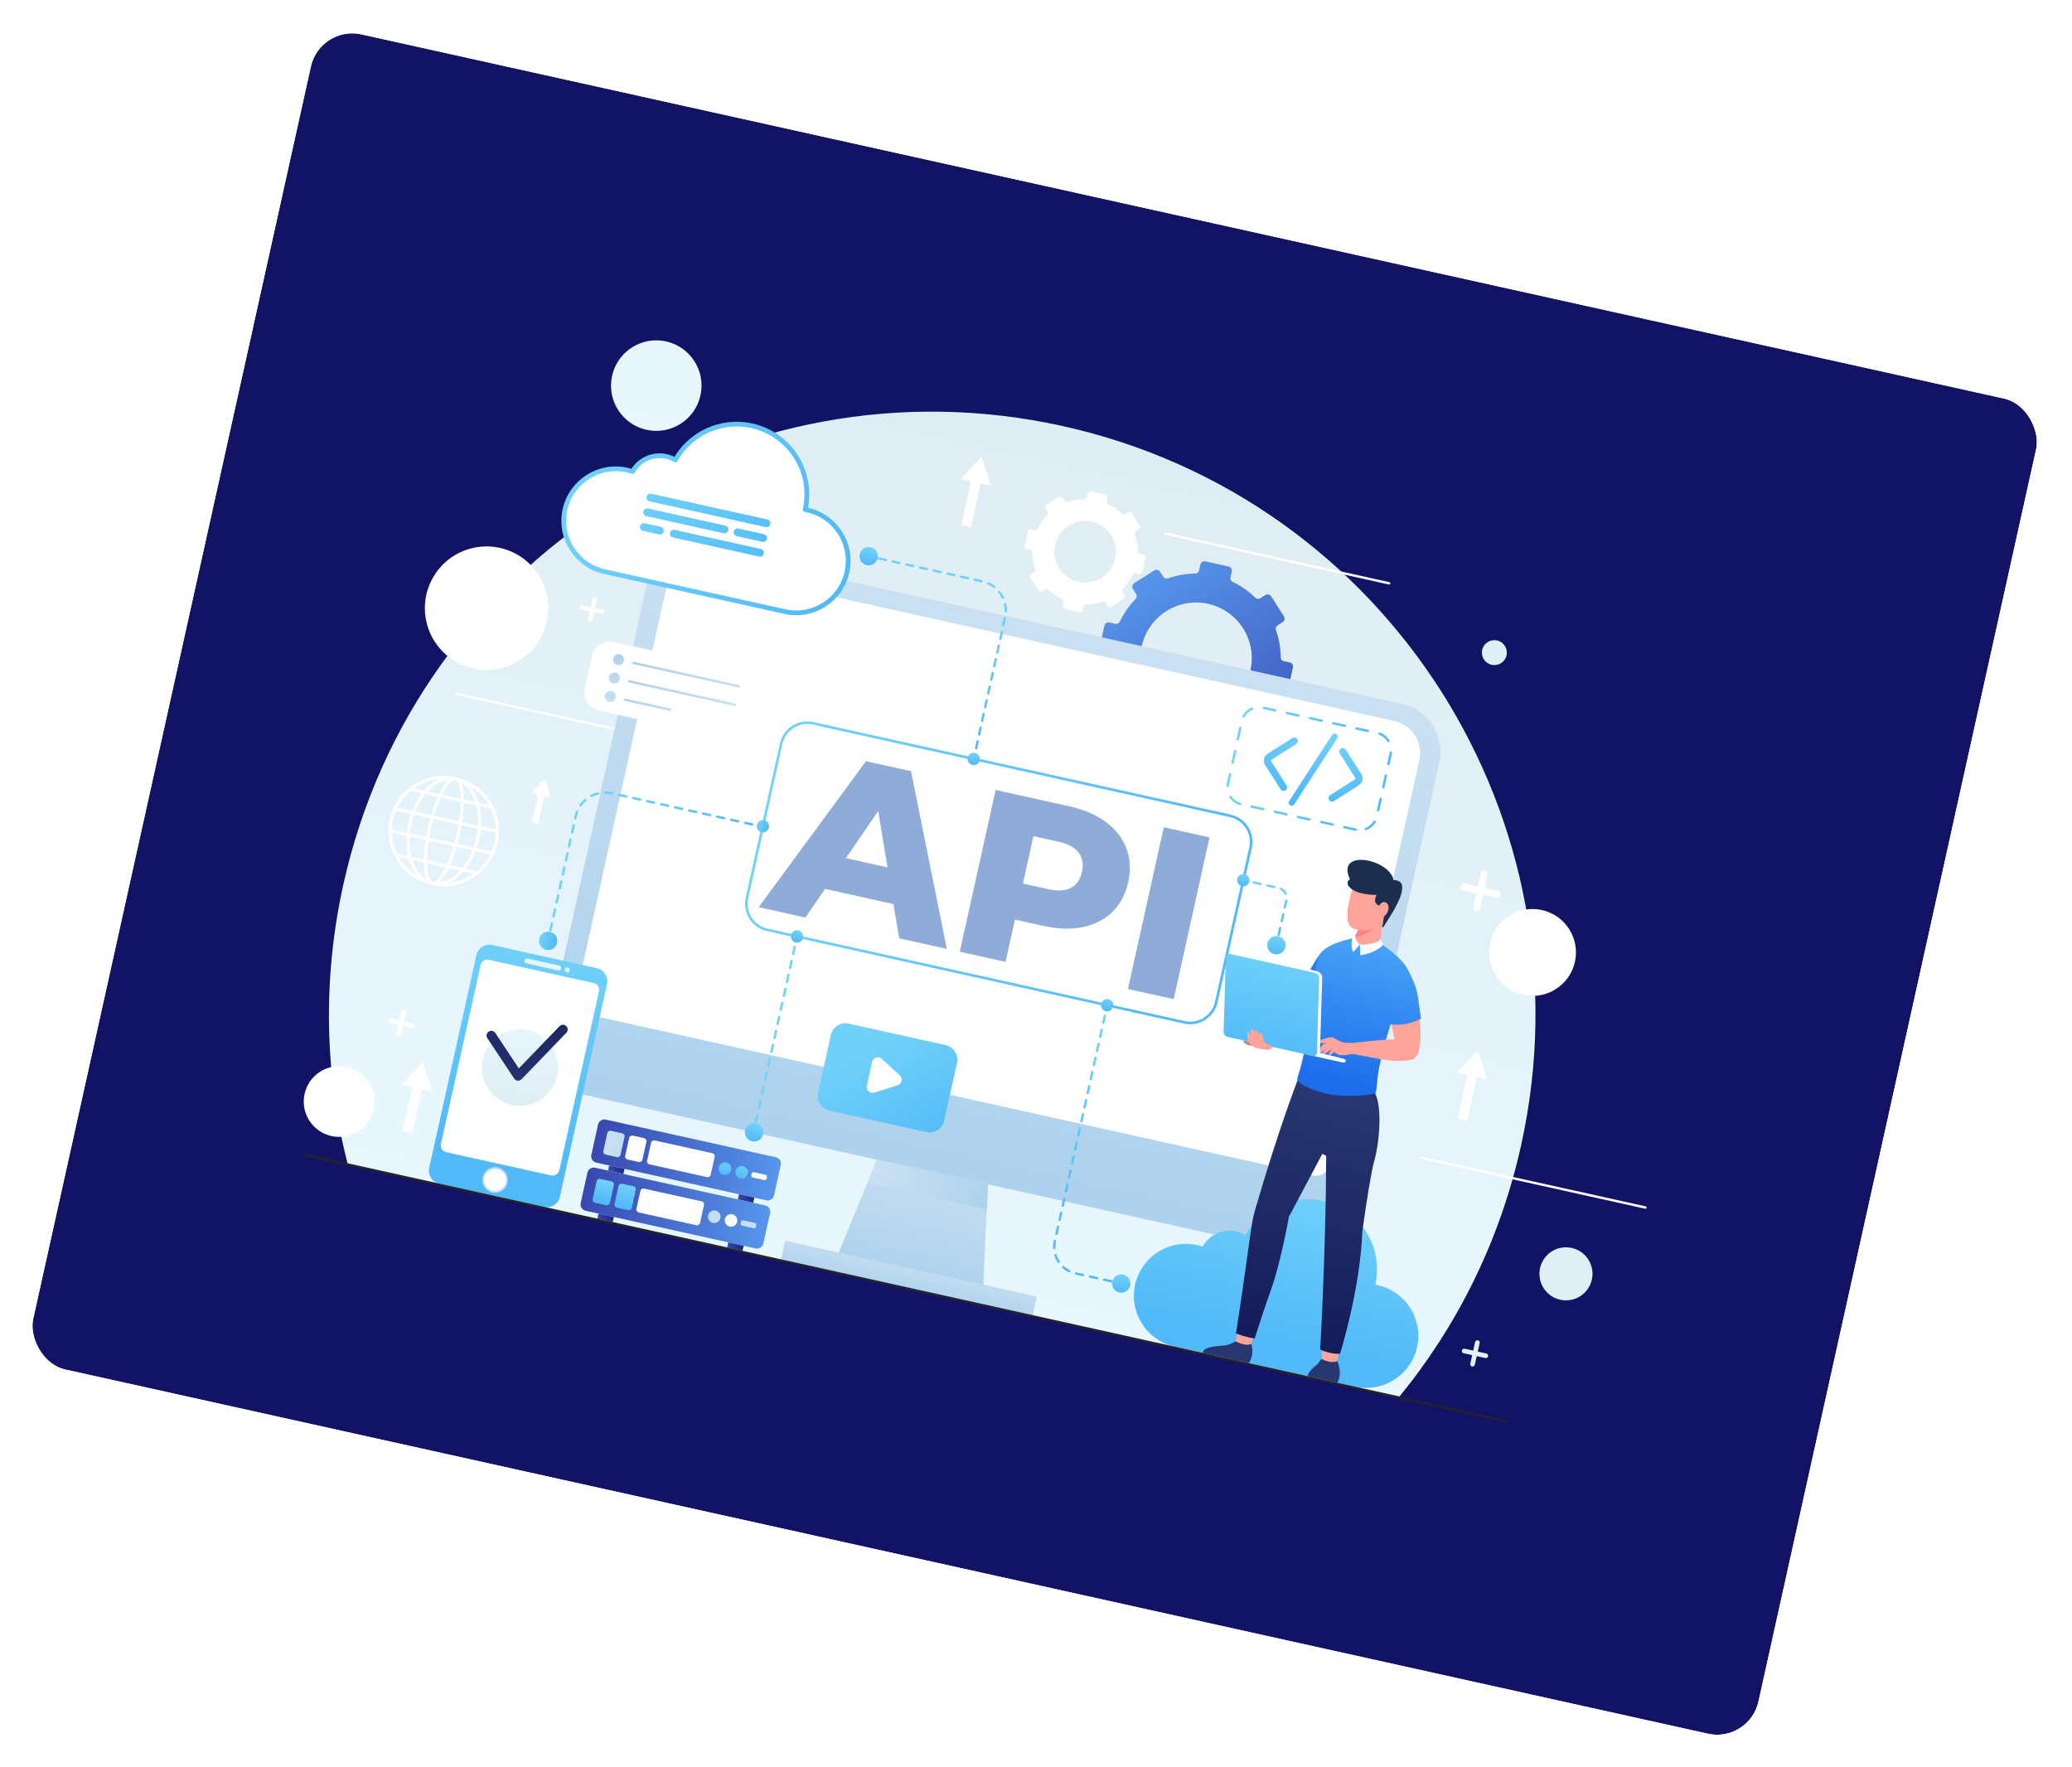 <svg width="503" height="429" viewBox="0 0 503 429" fill="none" xmlns="http://www.w3.org/2000/svg">
<g filter="url(#filter0_d_35_26576)">
<rect x="77.693" y="2.002" width="429" height="332" rx="10.282" transform="rotate(12.501 77.693 2.002)" fill="#121364"/>
<rect x="76.286" y="-0.207" width="432.705" height="335.705" rx="12.134" transform="rotate(12.501 76.286 -0.207)" stroke="white" stroke-width="3.705"/>
</g>
<g clip-path="url(#clip0_35_26576)">
<path d="M257.999 103.435C179.053 85.932 100.861 135.743 83.358 214.691C78.209 237.911 78.885 261.069 84.413 282.633L339.582 339.207C353.706 322 364.106 301.297 369.254 278.077C386.758 199.13 336.947 120.939 257.999 103.435Z" fill="url(#paint0_linear_35_26576)"/>
<path d="M156.939 104.34C162.865 105.654 168.733 101.915 170.047 95.989C171.361 90.064 167.622 84.195 161.696 82.881C155.771 81.567 149.902 85.306 148.588 91.232C147.274 97.157 151.013 103.026 156.939 104.34Z" fill="url(#paint1_linear_35_26576)"/>
<path d="M378.76 315.525C382.234 316.295 385.674 314.103 386.445 310.629C387.215 307.156 385.023 303.715 381.549 302.945C378.076 302.175 374.635 304.367 373.865 307.84C373.095 311.314 375.287 314.754 378.76 315.525Z" fill="url(#paint2_linear_35_26576)"/>
<path d="M365.728 159.086C365.366 160.718 363.75 161.748 362.118 161.386C360.486 161.024 359.456 159.408 359.817 157.776C360.179 156.144 361.796 155.114 363.428 155.476C365.06 155.837 366.09 157.454 365.728 159.086Z" fill="url(#paint3_linear_35_26576)"/>
<path d="M377.704 240.111C382.616 236.982 384.061 230.464 380.932 225.553C377.803 220.641 371.285 219.196 366.374 222.325C361.462 225.454 360.017 231.972 363.146 236.883C366.275 241.795 372.793 243.24 377.704 240.111Z" fill="white"/>
<path d="M90.703 269.268C89.677 273.897 85.092 276.818 80.464 275.791C75.834 274.765 72.914 270.181 73.941 265.551C74.967 260.923 79.551 258.002 84.18 259.028C88.809 260.055 91.73 264.639 90.703 269.268Z" fill="white"/>
<path d="M121.541 162.225C129.599 160.34 134.603 152.279 132.717 144.221C130.832 136.163 122.771 131.16 114.713 133.045C106.655 134.93 101.652 142.991 103.537 151.049C105.423 159.107 113.483 164.111 121.541 162.225Z" fill="white"/>
<path d="M110.691 168.42L165.162 180.497" stroke="white" stroke-width="0.575" stroke-miterlimit="10" stroke-linecap="round"/>
<path d="M344.988 281.07L399.459 293.147" stroke="white" stroke-width="0.575" stroke-miterlimit="10" stroke-linecap="round"/>
<path d="M282.764 129.537L337.235 141.614" stroke="white" stroke-width="0.575" stroke-miterlimit="10" stroke-linecap="round"/>
<path d="M100.158 248.413L98.077 247.952L98.538 245.87C98.606 245.566 98.414 245.265 98.11 245.198C97.806 245.13 97.505 245.322 97.438 245.626L96.976 247.708L94.894 247.246C94.591 247.179 94.29 247.371 94.222 247.674C94.155 247.978 94.347 248.279 94.65 248.347L96.732 248.808L96.271 250.89C96.203 251.194 96.395 251.495 96.699 251.562C97.003 251.629 97.304 251.438 97.371 251.134L97.833 249.052L99.914 249.514C100.218 249.581 100.519 249.389 100.587 249.085C100.654 248.781 100.462 248.48 100.158 248.413Z" fill="white"/>
<path d="M363.576 216.254L360.407 215.551L361.11 212.383C361.212 211.92 360.92 211.462 360.458 211.359C359.995 211.257 359.537 211.549 359.434 212.011L358.731 215.18L355.563 214.477C355.1 214.375 354.642 214.667 354.539 215.129C354.437 215.592 354.729 216.05 355.191 216.153L358.36 216.856L357.657 220.024C357.555 220.487 357.847 220.945 358.31 221.048C358.772 221.15 359.23 220.858 359.333 220.396L360.036 217.227L363.204 217.93C363.667 218.032 364.125 217.74 364.228 217.278C364.33 216.815 364.038 216.356 363.576 216.254Z" fill="white"/>
<path d="M146.363 148.047L144.429 147.618L144.857 145.684C144.92 145.401 144.742 145.122 144.46 145.06C144.177 144.997 143.898 145.175 143.836 145.457L143.407 147.391L141.473 146.962C141.19 146.9 140.911 147.078 140.849 147.36C140.786 147.643 140.964 147.922 141.246 147.984L143.18 148.413L142.751 150.347C142.689 150.63 142.867 150.909 143.149 150.971C143.432 151.034 143.711 150.856 143.773 150.574L144.202 148.64L146.136 149.069C146.418 149.131 146.698 148.953 146.76 148.671C146.823 148.389 146.645 148.109 146.363 148.047Z" fill="white"/>
<path d="M360.82 328.579L358.739 328.118L359.2 326.036C359.268 325.732 359.076 325.431 358.772 325.364C358.468 325.296 358.167 325.488 358.1 325.792L357.638 327.874L355.557 327.412C355.253 327.345 354.952 327.537 354.884 327.84C354.817 328.144 355.009 328.445 355.313 328.513L357.394 328.974L356.933 331.056C356.865 331.36 357.057 331.661 357.361 331.728C357.665 331.795 357.966 331.604 358.033 331.3L358.495 329.218L360.576 329.68C360.88 329.747 361.181 329.555 361.249 329.251C361.316 328.948 361.124 328.646 360.82 328.579Z" fill="url(#paint4_linear_35_26576)"/>
<path d="M361.026 262.062L358.769 254.904L353.699 260.437L356.184 260.988L353.829 271.61L356.186 272.133L358.541 261.511L361.026 262.062Z" fill="white"/>
<path d="M104.895 264.997L102.638 257.84L97.568 263.373L100.053 263.924L97.698 274.546L100.055 275.069L102.41 264.446L104.895 264.997Z" fill="white"/>
<path d="M240.559 117.935L238.302 110.777L233.232 116.31L235.717 116.861L233.362 127.484L235.719 128.006L238.074 117.384L240.559 117.935Z" fill="white"/>
<path d="M133.747 193.6L132.293 188.986L129.025 192.553L130.627 192.908L129.109 199.754L130.628 200.091L132.146 193.244L133.747 193.6Z" fill="white"/>
<path d="M110.647 188.654C103.429 187.054 96.255 191.624 94.654 198.842C93.054 206.06 97.625 213.233 104.843 214.834C112.061 216.434 119.234 211.863 120.835 204.646C122.435 197.429 117.865 190.255 110.647 188.654ZM95.105 202.12L98.718 202.921C98.608 204.649 98.737 206.3 99.073 207.796L96.342 207.191C95.593 205.627 95.158 203.904 95.105 202.12ZM120.385 201.368L116.772 200.567C116.881 198.839 116.753 197.188 116.417 195.692L119.148 196.298C119.897 197.861 120.332 199.584 120.385 201.368ZM116.023 200.401L112.169 199.547C112.418 197.91 112.568 196.303 112.599 194.846L115.606 195.512C115.975 196.992 116.126 198.652 116.023 200.401ZM115.592 203.484C115.418 204.265 115.201 205.018 114.948 205.739L111.034 204.872C111.242 204.121 111.431 203.359 111.6 202.599C111.768 201.838 111.918 201.068 112.048 200.3L115.961 201.167C115.885 201.929 115.765 202.703 115.592 203.484ZM104.184 203.353C104.31 202.611 104.459 201.844 104.634 201.054C104.809 200.265 104.998 199.507 105.197 198.781L111.306 200.135C111.18 200.877 111.031 201.644 110.856 202.434C110.681 203.223 110.491 203.981 110.292 204.707L104.184 203.353ZM110.084 205.442C109.587 207.136 109.037 208.632 108.476 209.881L103.643 208.81C103.662 207.44 103.796 205.852 104.062 204.106L110.084 205.442ZM99.899 200.004C100.072 199.223 100.289 198.47 100.542 197.749L104.456 198.616C104.249 199.368 104.059 200.129 103.89 200.889C103.722 201.65 103.572 202.42 103.442 203.188L99.529 202.321C99.604 201.56 99.725 200.785 99.899 200.004ZM105.406 198.047C105.902 196.352 106.452 194.857 107.014 193.607L111.846 194.679C111.827 196.048 111.694 197.637 111.427 199.382L105.406 198.047ZM112.604 194.066C112.587 192.384 112.388 190.953 111.969 189.979C113.513 190.869 114.687 192.545 115.372 194.68L112.604 194.066ZM111.844 193.898L107.346 192.901C108.512 190.521 109.686 189.222 110.482 189.398C111.278 189.575 111.793 191.248 111.844 193.898ZM106.587 192.732L103.819 192.118C105.342 190.473 107.114 189.45 108.89 189.297C108.098 190.001 107.313 191.215 106.587 192.732ZM106.261 193.441C105.673 194.774 105.13 196.294 104.664 197.883L100.809 197.028C101.456 195.399 102.295 193.959 103.254 192.774L106.261 193.441ZM100.061 196.862L96.448 196.061C97.251 194.467 98.372 193.09 99.713 191.989L102.443 192.594C101.506 193.808 100.692 195.25 100.061 196.862ZM99.795 197.584C99.544 198.307 99.327 199.06 99.154 199.84C98.981 200.62 98.86 201.394 98.781 202.156L95.107 201.341C95.132 200.569 95.225 199.788 95.398 199.007C95.572 198.226 95.817 197.479 96.121 196.769L99.795 197.584ZM99.467 203.088L103.321 203.942C103.072 205.579 102.922 207.186 102.891 208.643L99.884 207.976C99.515 206.496 99.364 204.837 99.467 203.088ZM102.886 209.422C102.903 211.105 103.102 212.536 103.522 213.509C101.977 212.62 100.803 210.944 100.119 208.809L102.886 209.422ZM103.646 209.591L108.143 210.588C106.978 212.968 105.804 214.267 105.008 214.09C104.211 213.914 103.696 212.24 103.646 209.591ZM108.903 210.756L111.672 211.37C110.148 213.016 108.376 214.038 106.6 214.192C107.392 213.487 108.177 212.274 108.903 210.756ZM109.228 210.048C109.817 208.714 110.359 207.195 110.826 205.606L114.68 206.461C114.034 208.089 113.195 209.529 112.236 210.715L109.228 210.048ZM115.429 206.626L119.041 207.428C118.239 209.022 117.117 210.399 115.777 211.5L113.047 210.894C113.984 209.681 114.798 208.239 115.429 206.626ZM115.695 205.905C115.946 205.181 116.162 204.428 116.335 203.649C116.508 202.869 116.629 202.095 116.708 201.333L120.382 202.147C120.357 202.92 120.264 203.7 120.091 204.481C119.918 205.262 119.672 206.009 119.369 206.719L115.695 205.905ZM118.684 195.414L116.208 194.865C115.75 193.274 115.043 191.894 114.129 190.83C116.039 191.948 117.599 193.541 118.684 195.414ZM106.572 189.154C105.294 189.733 104.07 190.685 102.982 191.933L100.506 191.384C102.281 190.145 104.368 189.361 106.572 189.154ZM96.806 208.074L99.281 208.623C99.739 210.214 100.447 211.594 101.361 212.659C99.451 211.54 97.891 209.947 96.806 208.074ZM108.918 214.334C110.196 213.756 111.42 212.804 112.508 211.556L114.983 212.105C113.209 213.344 111.122 214.127 108.918 214.334Z" fill="white"/>
<path d="M312.623 167.675L313.872 162.043C313.994 161.492 313.647 160.946 313.096 160.824L311.646 160.502C311.221 160.408 310.91 160.036 310.906 159.601C310.889 157.303 310.49 155.061 309.747 152.955C309.599 152.535 309.748 152.069 310.124 151.829L311.37 151.036C311.846 150.732 311.986 150.101 311.683 149.625L308.583 144.759C308.28 144.283 307.648 144.143 307.172 144.446L305.928 145.239C305.552 145.478 305.067 145.416 304.749 145.104C303.155 143.54 301.292 142.229 299.215 141.242C298.822 141.055 298.617 140.615 298.711 140.191L299.032 138.747C299.154 138.196 298.806 137.65 298.255 137.528L292.622 136.279C292.071 136.157 291.525 136.505 291.403 137.055L291.083 138.501C290.989 138.925 290.617 139.237 290.182 139.24C287.882 139.257 285.639 139.657 283.534 140.401C283.114 140.549 282.647 140.4 282.408 140.024L281.616 138.781C281.313 138.305 280.681 138.165 280.205 138.469L275.34 141.569C274.864 141.872 274.724 142.504 275.027 142.979L275.82 144.223C276.059 144.599 275.997 145.084 275.686 145.403C274.123 146.997 272.813 148.861 271.826 150.937C271.639 151.33 271.2 151.535 270.775 151.441L269.327 151.12C268.776 150.998 268.23 151.345 268.108 151.896L266.859 157.529C266.737 158.08 267.084 158.626 267.636 158.748L269.084 159.069C269.509 159.163 269.82 159.535 269.824 159.97C269.841 162.269 270.241 164.511 270.984 166.616C271.133 167.036 270.983 167.502 270.607 167.742L269.361 168.536C268.885 168.839 268.745 169.471 269.049 169.946L272.148 174.812C272.451 175.288 273.083 175.428 273.559 175.125L274.806 174.33C275.182 174.091 275.667 174.153 275.986 174.465C277.58 176.026 279.443 177.335 281.519 178.322C281.912 178.508 282.116 178.948 282.022 179.372L281.7 180.825C281.578 181.376 281.926 181.922 282.477 182.044L288.109 183.293C288.66 183.415 289.206 183.068 289.329 182.516L289.651 181.063C289.745 180.639 290.117 180.327 290.552 180.324C292.85 180.307 295.091 179.908 297.196 179.166C297.616 179.018 298.082 179.167 298.322 179.543L299.116 180.791C299.42 181.267 300.051 181.407 300.528 181.104L305.393 178.004C305.869 177.701 306.009 177.069 305.706 176.593L304.912 175.347C304.672 174.971 304.734 174.485 305.046 174.167C306.608 172.574 307.918 170.711 308.905 168.635C309.092 168.242 309.532 168.037 309.956 168.132L311.406 168.453C311.956 168.574 312.501 168.227 312.623 167.675ZM287.437 172.988C280.146 171.371 275.555 164.149 277.172 156.857C278.786 149.577 286 144.971 293.291 146.587C300.582 148.204 305.174 155.427 303.559 162.707C301.943 169.999 294.729 174.605 287.437 172.988Z" fill="url(#paint5_linear_35_26576)"/>
<path d="M277.308 138.858L278.087 135.344C278.164 135.001 277.947 134.66 277.603 134.584L276.699 134.384C276.434 134.325 276.24 134.093 276.238 133.822C276.228 132.389 275.978 130.99 275.515 129.677C275.423 129.415 275.516 129.124 275.75 128.975L276.527 128.48C276.824 128.29 276.911 127.897 276.722 127.6L274.789 124.565C274.599 124.268 274.206 124.18 273.909 124.37L273.133 124.864C272.898 125.013 272.595 124.974 272.397 124.78C271.403 123.805 270.241 122.987 268.945 122.371C268.7 122.254 268.572 121.98 268.631 121.715L268.831 120.814C268.907 120.47 268.69 120.13 268.346 120.054L264.833 119.275C264.489 119.199 264.149 119.416 264.073 119.759L263.873 120.661C263.814 120.925 263.583 121.12 263.311 121.122C261.877 121.132 260.478 121.382 259.164 121.846C258.902 121.938 258.611 121.845 258.461 121.611L257.967 120.836C257.778 120.539 257.384 120.451 257.088 120.641L254.053 122.574C253.756 122.763 253.668 123.157 253.858 123.454L254.352 124.23C254.501 124.465 254.462 124.767 254.268 124.966C253.294 125.96 252.476 127.123 251.86 128.418C251.744 128.663 251.47 128.791 251.205 128.732L250.302 128.532C249.958 128.455 249.618 128.672 249.541 129.016L248.763 132.529C248.686 132.873 248.903 133.213 249.247 133.289L250.15 133.49C250.415 133.548 250.609 133.78 250.611 134.052C250.623 135.486 250.872 136.884 251.335 138.197C251.427 138.459 251.335 138.75 251.1 138.899L250.323 139.395C250.026 139.584 249.938 139.977 250.128 140.274L252.061 143.309C252.25 143.607 252.644 143.694 252.941 143.505L253.719 143.009C253.954 142.859 254.256 142.898 254.455 143.093C255.449 144.066 256.611 144.883 257.905 145.498C258.151 145.615 258.278 145.889 258.22 146.154L258.019 147.06C257.943 147.404 258.159 147.744 258.503 147.82L262.016 148.599C262.36 148.675 262.7 148.458 262.777 148.115L262.977 147.208C263.036 146.943 263.268 146.749 263.539 146.747C264.972 146.737 266.371 146.488 267.683 146.025C267.945 145.933 268.236 146.026 268.385 146.26L268.881 147.039C269.07 147.336 269.463 147.423 269.76 147.234L272.795 145.3C273.092 145.111 273.18 144.717 272.99 144.42L272.495 143.643C272.346 143.408 272.385 143.106 272.579 142.907C273.553 141.913 274.371 140.751 274.987 139.456C275.103 139.211 275.377 139.083 275.642 139.142L276.546 139.343C276.891 139.419 277.232 139.201 277.308 138.858ZM261.806 141.235C257.776 140.342 255.237 136.348 256.131 132.317C257.023 128.292 261.011 125.746 265.042 126.64C269.073 127.534 271.611 131.527 270.719 135.552C269.825 139.583 265.837 142.129 261.806 141.235Z" fill="white"/>
<path d="M310.974 303.283L141.733 265.76C135.303 264.335 131.246 257.966 132.672 251.536L156.866 142.411C158.292 135.98 164.66 131.923 171.091 133.349L340.331 170.872C346.762 172.297 350.819 178.666 349.393 185.096L325.199 294.221C323.773 300.652 317.405 304.709 310.974 303.283Z" fill="url(#paint6_linear_35_26576)"/>
<path d="M344.559 184.559L322.779 282.796C322.379 284.599 320.593 285.737 318.789 285.337L142.239 246.194C140.435 245.794 139.298 244.008 139.698 242.205L161.478 143.968C162.434 139.656 166.704 136.935 171.016 137.891L338.483 175.02C342.794 175.976 345.515 180.247 344.559 184.559Z" fill="white"/>
<path d="M216.896 219.473L200.29 215.791L195.512 222.737L184.179 220.225L210.223 184.795L221.163 187.221L229.848 230.35L218.29 227.788L216.896 219.473ZM215.458 210.561L213.195 196.874L205.36 208.322L215.458 210.561ZM259.658 195.756C263.211 196.544 266.164 197.826 268.517 199.604C270.878 201.343 272.525 203.474 273.457 205.996C274.397 208.481 274.54 211.2 273.885 214.155C273.23 217.11 271.951 219.515 270.049 221.369C268.146 223.223 265.753 224.458 262.87 225.075C259.995 225.654 256.78 225.55 253.227 224.762L246.382 223.244L244.106 233.511L232.997 231.048L241.705 191.775L259.658 195.756ZM254.494 215.86C256.776 216.366 258.604 216.261 259.979 215.546C261.363 214.793 262.257 213.5 262.664 211.668C263.07 209.835 262.806 208.285 261.87 207.018C260.934 205.751 259.326 204.865 257.044 204.359L250.873 202.99L248.323 214.492L254.494 215.86ZM282.523 200.825L293.631 203.288L284.924 242.561L273.815 240.098L282.523 200.825Z" fill="#8FABD8"/>
<path d="M238.458 316.846L201.723 308.702L210.544 287.169L212.855 281.531L239.853 287.516L239.564 293.603L238.458 316.846Z" fill="url(#paint7_linear_35_26576)"/>
<path d="M239.564 293.603L210.544 287.169L212.855 281.531L239.853 287.517L239.564 293.603Z" fill="url(#paint8_linear_35_26576)"/>
<path d="M251.697 314.733L190.619 301.191L189.552 306.005L250.63 319.546L251.697 314.733Z" fill="url(#paint9_linear_35_26576)"/>
<path d="M287.53 248.185L186.266 225.734C182.765 224.958 180.556 221.491 181.332 217.99L189.638 180.53C190.414 177.029 193.881 174.821 197.381 175.597L298.646 198.048C302.147 198.824 304.355 202.291 303.579 205.792L295.274 243.252C294.498 246.753 291.031 248.961 287.53 248.185Z" stroke="url(#paint10_linear_35_26576)" stroke-width="0.632" stroke-miterlimit="10" stroke-linecap="round"/>
<path d="M132.07 292.986L106.648 287.35C104.91 286.964 103.813 285.243 104.199 283.504L115.65 231.856C116.035 230.118 117.757 229.021 119.495 229.407L144.917 235.043C146.656 235.429 147.752 237.15 147.367 238.888L135.916 290.536C135.53 292.275 133.808 293.371 132.07 292.986Z" fill="url(#paint11_linear_35_26576)"/>
<path d="M133.781 285.351L108.326 279.707C107.418 279.506 106.846 278.607 107.047 277.7L116.673 234.285C116.874 233.378 117.773 232.806 118.68 233.007L144.135 238.651C145.043 238.852 145.615 239.75 145.414 240.657L135.788 284.072C135.587 284.98 134.688 285.552 133.781 285.351Z" fill="white"/>
<path d="M123.239 287.088C122.866 288.771 121.2 289.832 119.518 289.459C117.835 289.086 116.774 287.42 117.147 285.738C117.52 284.055 119.186 282.994 120.869 283.367C122.551 283.74 123.612 285.406 123.239 287.088Z" fill="url(#paint12_linear_35_26576)"/>
<path d="M122.817 286.994C122.495 288.444 121.059 289.359 119.61 289.037C118.16 288.716 117.245 287.28 117.566 285.83C117.888 284.38 119.324 283.466 120.774 283.787C122.223 284.108 123.138 285.544 122.817 286.994Z" fill="white"/>
<path d="M135.535 235.589L127.767 233.866C127.444 233.795 127.24 233.475 127.312 233.152C127.383 232.829 127.703 232.624 128.027 232.696L135.794 234.418C136.117 234.49 136.321 234.81 136.25 235.133C136.178 235.457 135.858 235.66 135.535 235.589Z" fill="url(#paint13_linear_35_26576)"/>
<path d="M138.29 235.587C138.219 235.91 137.899 236.114 137.576 236.042C137.253 235.971 137.049 235.651 137.12 235.327C137.192 235.004 137.512 234.8 137.835 234.872C138.159 234.944 138.362 235.263 138.29 235.587Z" fill="url(#paint14_linear_35_26576)"/>
<path d="M124.223 268.232C129.224 269.341 134.177 266.186 135.285 261.185C136.394 256.184 133.239 251.231 128.238 250.123C123.237 249.014 118.285 252.169 117.176 257.17C116.067 262.171 119.222 267.123 124.223 268.232Z" fill="url(#paint15_linear_35_26576)"/>
<path d="M125.534 262.318C125.246 262.254 124.991 262.081 124.825 261.831L118.315 252.027C117.964 251.498 118.107 250.784 118.636 250.433C119.166 250.08 119.879 250.225 120.231 250.755L125.949 259.366L135.834 249.116C136.275 248.66 137.002 248.646 137.46 249.087C137.918 249.527 137.931 250.256 137.49 250.713L126.611 261.994C126.369 262.245 126.027 262.372 125.679 262.341C125.63 262.337 125.582 262.329 125.534 262.318Z" fill="url(#paint16_linear_35_26576)"/>
<path d="M334.423 311.966C334.24 311.925 334.057 311.891 333.873 311.859C333.874 311.854 333.876 311.85 333.877 311.845C335.915 302.653 330.116 293.549 320.923 291.511C313.401 289.843 305.94 293.427 302.361 299.82C301.695 299.428 300.961 299.129 300.166 298.953C296.839 298.216 293.541 299.802 291.959 302.63C291.525 302.483 291.081 302.356 290.624 302.255C283.816 300.745 277.075 305.04 275.566 311.848C274.056 318.655 278.351 325.396 285.158 326.906L328.958 336.616C335.765 338.126 342.507 333.831 344.016 327.024C345.525 320.216 341.23 313.475 334.423 311.966Z" fill="url(#paint17_linear_35_26576)"/>
<path d="M196.016 123.823C195.833 123.783 195.65 123.748 195.467 123.716C195.468 123.712 195.469 123.707 195.47 123.702C197.508 114.51 191.709 105.407 182.517 103.369C174.994 101.701 167.533 105.284 163.954 111.678C163.288 111.286 162.554 110.987 161.759 110.811C158.433 110.073 155.135 111.659 153.553 114.487C153.119 114.34 152.675 114.213 152.218 114.112C145.41 112.603 138.669 116.898 137.159 123.705C135.65 130.512 139.945 137.254 146.752 138.763L190.551 148.474C197.359 149.983 204.1 145.688 205.61 138.881C207.118 132.075 202.823 125.333 196.016 123.823Z" fill="white"/>
<path d="M196.016 123.823C195.833 123.783 195.65 123.748 195.467 123.716C195.468 123.712 195.469 123.707 195.47 123.702C197.508 114.51 191.709 105.407 182.517 103.369C174.994 101.701 167.533 105.284 163.954 111.678C163.288 111.286 162.554 110.987 161.759 110.811C158.433 110.073 155.135 111.659 153.553 114.487C153.119 114.34 152.675 114.213 152.218 114.112C145.41 112.603 138.669 116.898 137.159 123.705C135.65 130.512 139.945 137.254 146.752 138.763L190.551 148.474C197.359 149.983 204.1 145.688 205.61 138.881C207.118 132.075 202.823 125.333 196.016 123.823Z" stroke="url(#paint18_linear_35_26576)" stroke-width="1.15" stroke-miterlimit="10" stroke-linecap="round" stroke-linejoin="round"/>
<path d="M133.053 228.405L133.24 227.562" stroke="url(#paint19_linear_35_26576)" stroke-width="0.575" stroke-miterlimit="10" stroke-linecap="round"/>
<path d="M133.616 225.863L139.767 198.12C140.64 194.183 144.539 191.7 148.475 192.572L183.473 200.332" stroke="url(#paint20_linear_35_26576)" stroke-width="0.575" stroke-miterlimit="10" stroke-linecap="round" stroke-dasharray="1.74 1.74"/>
<path d="M184.322 200.521L185.165 200.708" stroke="url(#paint21_linear_35_26576)" stroke-width="0.575" stroke-miterlimit="10" stroke-linecap="round"/>
<path d="M184.868 202.052C185.674 202.23 186.473 201.721 186.652 200.915C186.831 200.108 186.322 199.309 185.515 199.13C184.709 198.952 183.91 199.461 183.731 200.267C183.552 201.074 184.061 201.873 184.868 202.052Z" fill="url(#paint22_linear_35_26576)"/>
<path d="M132.57 230.582C133.772 230.849 134.962 230.091 135.229 228.889C135.495 227.687 134.737 226.497 133.535 226.23C132.334 225.964 131.143 226.722 130.877 227.924C130.611 229.126 131.369 230.316 132.57 230.582Z" fill="url(#paint23_linear_35_26576)"/>
<path d="M210.885 135.014L211.727 135.2" stroke="url(#paint24_linear_35_26576)" stroke-width="0.575" stroke-miterlimit="10" stroke-linecap="round"/>
<path d="M213.389 135.568L238.455 141.126C242.392 141.999 244.875 145.897 244.002 149.834L236.745 182.567" stroke="url(#paint25_linear_35_26576)" stroke-width="0.575" stroke-miterlimit="10" stroke-linecap="round" stroke-dasharray="1.7 1.7"/>
<path d="M236.561 183.398L236.374 184.241" stroke="url(#paint26_linear_35_26576)" stroke-width="0.575" stroke-miterlimit="10" stroke-linecap="round"/>
<path d="M236.051 185.702C236.858 185.881 237.657 185.372 237.836 184.565C238.014 183.759 237.505 182.96 236.699 182.781C235.892 182.602 235.093 183.111 234.914 183.918C234.736 184.724 235.245 185.523 236.051 185.702Z" fill="url(#paint27_linear_35_26576)"/>
<path d="M210.402 137.19C211.604 137.456 212.794 136.698 213.061 135.496C213.327 134.295 212.569 133.104 211.367 132.838C210.166 132.571 208.975 133.33 208.709 134.531C208.443 135.733 209.201 136.923 210.402 137.19Z" fill="url(#paint28_linear_35_26576)"/>
<path d="M193.48 227.334L193.294 228.176" stroke="url(#paint29_linear_35_26576)" stroke-width="0.575" stroke-miterlimit="10" stroke-linecap="round"/>
<path d="M192.918 229.875L183.317 273.177" stroke="url(#paint30_linear_35_26576)" stroke-width="0.575" stroke-miterlimit="10" stroke-linecap="round" stroke-dasharray="1.74 1.74"/>
<path d="M183.129 274.025L182.942 274.868" stroke="url(#paint31_linear_35_26576)" stroke-width="0.575" stroke-miterlimit="10" stroke-linecap="round"/>
<path d="M182.574 277.069C183.776 277.335 184.966 276.577 185.233 275.375C185.499 274.173 184.741 272.983 183.539 272.717C182.337 272.45 181.147 273.209 180.881 274.41C180.614 275.612 181.373 276.802 182.574 277.069Z" fill="url(#paint32_linear_35_26576)"/>
<path d="M193.157 228.794C192.35 228.615 191.841 227.816 192.02 227.009C192.199 226.203 192.998 225.694 193.804 225.873C194.611 226.052 195.12 226.851 194.941 227.657C194.762 228.463 193.963 228.972 193.157 228.794Z" fill="url(#paint33_linear_35_26576)"/>
<path d="M301.832 213.678L302.674 213.864" stroke="url(#paint34_linear_35_26576)" stroke-width="0.575" stroke-miterlimit="10" stroke-linecap="round"/>
<path d="M304.336 214.232L310.405 215.578C311.737 215.873 312.577 217.192 312.281 218.524L310.229 227.782" stroke="url(#paint35_linear_35_26576)" stroke-width="0.575" stroke-miterlimit="10" stroke-linecap="round" stroke-dasharray="1.7 1.7"/>
<path d="M310.045 228.613L309.858 229.456" stroke="url(#paint36_linear_35_26576)" stroke-width="0.575" stroke-miterlimit="10" stroke-linecap="round"/>
<path d="M309.377 231.629C310.579 231.896 311.769 231.137 312.035 229.936C312.302 228.734 311.544 227.544 310.342 227.277C309.14 227.011 307.95 227.769 307.684 228.971C307.417 230.173 308.175 231.363 309.377 231.629Z" fill="url(#paint37_linear_35_26576)"/>
<path d="M301.508 215.137C302.315 215.316 303.114 214.807 303.293 214.001C303.471 213.194 302.962 212.395 302.156 212.216C301.349 212.038 300.55 212.546 300.371 213.353C300.193 214.16 300.702 214.959 301.508 215.137Z" fill="url(#paint38_linear_35_26576)"/>
<path d="M268.777 244.027L268.591 244.87" stroke="url(#paint39_linear_35_26576)" stroke-width="0.575" stroke-miterlimit="10" stroke-linecap="round"/>
<path d="M268.213 246.576L256.08 301.301C255.296 304.836 257.526 308.337 261.061 309.121L270.513 311.216" stroke="url(#paint40_linear_35_26576)" stroke-width="0.575" stroke-miterlimit="10" stroke-linecap="round" stroke-dasharray="1.75 1.75"/>
<path d="M271.365 311.406L272.208 311.593" stroke="url(#paint41_linear_35_26576)" stroke-width="0.575" stroke-miterlimit="10" stroke-linecap="round"/>
<path d="M268.454 245.487C269.26 245.666 270.059 245.157 270.238 244.35C270.417 243.544 269.908 242.745 269.101 242.566C268.295 242.387 267.496 242.896 267.317 243.703C267.138 244.509 267.647 245.308 268.454 245.487Z" fill="url(#paint42_linear_35_26576)"/>
<path d="M271.725 313.768C272.926 314.034 274.117 313.276 274.383 312.074C274.65 310.873 273.891 309.682 272.69 309.416C271.488 309.15 270.298 309.908 270.031 311.11C269.765 312.311 270.523 313.501 271.725 313.768Z" fill="url(#paint43_linear_35_26576)"/>
<path d="M329.14 201.422L301.36 195.263C299.057 194.752 297.604 192.471 298.114 190.169L301.47 175.033C301.981 172.73 304.262 171.277 306.564 171.788L334.345 177.947C336.648 178.458 338.101 180.739 337.59 183.041L334.235 198.177C333.723 200.48 331.443 201.933 329.14 201.422Z" stroke="url(#paint44_linear_35_26576)" stroke-width="0.575" stroke-miterlimit="10" stroke-linecap="round" stroke-dasharray="2.88 2.88"/>
<path d="M313.412 195.594C313.328 195.575 313.246 195.542 313.169 195.492C312.827 195.269 312.729 194.811 312.952 194.468L323.376 178.415C323.599 178.072 324.057 177.975 324.4 178.198C324.742 178.42 324.84 178.879 324.617 179.222L314.193 195.274C314.021 195.54 313.705 195.659 313.412 195.594Z" fill="url(#paint45_linear_35_26576)"/>
<path d="M311.41 191.979C311.194 191.931 310.997 191.8 310.868 191.599L307.094 185.675C306.522 184.776 306.787 183.579 307.686 183.007L313.738 179.152C314.141 178.895 314.674 179.013 314.931 179.416C315.188 179.818 315.069 180.352 314.667 180.609L308.614 184.465C308.518 184.525 308.49 184.652 308.551 184.747L312.325 190.672C312.582 191.074 312.464 191.608 312.061 191.864C311.86 191.992 311.626 192.026 311.41 191.979Z" fill="url(#paint46_linear_35_26576)"/>
<path d="M323.194 194.59C322.978 194.542 322.781 194.412 322.652 194.21C322.395 193.808 322.514 193.274 322.916 193.018L328.969 189.162C329.065 189.102 329.093 188.975 329.032 188.88L325.258 182.955C325.001 182.553 325.119 182.019 325.522 181.763C325.925 181.506 326.458 181.625 326.715 182.027L330.489 187.952C331.061 188.85 330.796 190.047 329.898 190.619L323.845 194.475C323.644 194.603 323.409 194.638 323.194 194.59Z" fill="url(#paint47_linear_35_26576)"/>
<path d="M291.971 328.415L298.952 329.963L299.937 330.181L303.166 330.897C303.166 330.897 304.597 329.061 303.765 326.209C303.765 326.209 302.673 326.747 300.005 325.628C300.005 325.628 298.627 326.356 297.74 326.563C296.849 326.774 292.035 326.657 291.971 328.415Z" fill="#283770"/>
<path d="M324.642 330.41C324.642 330.41 322.917 330.863 320.847 329.878C320.847 329.878 320.571 330.12 320.109 330.843C319.739 331.421 318.078 332.372 317.512 333.67C317.428 333.863 317.546 334.085 317.751 334.131L324.425 335.61C324.58 335.645 324.738 335.568 324.803 335.423C325.094 334.77 325.727 332.867 324.642 330.41Z" fill="#283770"/>
<path d="M300.005 325.628L300.742 321.68L304.847 322.682L303.766 326.209C303.766 326.209 302.685 327.039 300.005 325.628Z" fill="#FFA49A"/>
<path d="M320.847 329.879L321.221 326.221L325.222 327.108L324.643 330.411C324.643 330.411 323.346 331.211 320.847 329.879Z" fill="#FFA49A"/>
<path d="M330.723 298.905C331.648 292.072 332.992 284.038 333.482 282.341C335.074 276.859 335.459 268.479 333.82 265.416C333.82 265.416 323.405 263.583 318.632 262.802C315.309 262.26 315.362 261.346 315.417 261.136C315.125 261.879 310.359 274.108 304.662 293.808C304.506 294.345 304.141 295.847 304.09 296.181C303.701 298.386 303.054 302.944 302.357 308.093C301.664 313.243 300.049 323.715 300.049 323.715C300.78 324 302.86 324.696 304.576 324.954C304.576 324.954 307.199 316.808 308.555 313.066C310.665 307.249 312.644 296.98 312.893 295.402C312.893 295.402 318.777 284.32 321.013 280.106L321.948 280.595C321.849 304.814 320.483 327.604 320.483 327.604C322.199 328.434 324.282 328.759 325.308 328.617C325.308 328.617 330.201 313.127 330.723 298.905Z" fill="url(#paint48_linear_35_26576)"/>
<path d="M321.239 230.755C321.239 230.755 319.552 231.939 316.37 238.819L321.565 239.971L321.239 230.755Z" fill="url(#paint49_linear_35_26576)"/>
<path d="M314.943 261.811C314.757 263.264 319.282 264.894 322.32 265.568C325.738 266.326 331.874 266.131 333.818 265.417C334.304 265.238 334.06 262.609 334.932 258.492C336.091 253.018 338.167 246.603 338.605 245.882C340.53 242.709 342.259 240.007 342.402 237.164C342.074 236.136 341.658 235.258 341.219 234.523C339.914 232.314 335.932 229.572 335.7 229.438C335.684 229.43 332.999 228.871 331.252 228.424C329.698 228.03 329.408 227.919 328.259 227.789C326.255 228.271 322.89 229.169 321.237 230.755C319.794 232.139 319.297 234.523 318.881 240.584C318.742 242.63 317.538 250.641 316.362 256.473C315.719 259.665 315.023 261.179 314.943 261.811Z" fill="url(#paint50_linear_35_26576)"/>
<path d="M334.554 230.037C334.425 229.337 335.07 229.189 335.121 228.328C335.296 225.365 336.286 221.698 336.286 221.698L332.111 223.877L330.143 224.905C329.779 225.697 329.25 226.695 328.814 227.503C328.361 228.325 328.538 229.063 328.538 229.063L334.554 230.037Z" fill="#FFA49A"/>
<path d="M334.288 224.362C334.288 224.362 332.186 227.166 328.814 227.501C329.252 226.695 329.779 225.698 330.144 224.906L332.112 223.877L334.288 224.362Z" fill="#FF8189"/>
<path d="M328.118 216.407C328.118 216.407 325.908 223.229 327.904 225.001C328.999 225.975 331.698 226.292 333.763 225.075C334.669 224.541 335.33 223.676 335.895 222.79C336.813 221.349 338.333 218.635 338.189 216.65C338.001 214.03 331.374 210.366 328.728 214.72C328.52 215.064 328.272 215.966 328.118 216.407Z" fill="#FFA49A"/>
<path d="M327.705 213.437C326.579 214.232 327.247 215.294 328.417 216.024C328.859 216.3 329.421 216.559 330.133 216.757C331.506 217.144 333.434 217.315 334.168 217.223C333.705 218.168 333.694 218.92 334.099 219.387C334.569 219.928 336.296 220.315 336.256 220.617C336.06 222.125 335.83 223.294 335.525 225.113L335.861 225.031C336.047 224.437 340.824 218.145 340.37 215.092C340.128 213.463 338.285 213.665 338.285 213.665C337.736 210.075 330.771 207.564 328.117 209.285C326.476 210.35 327.229 212.362 327.705 213.437Z" fill="#1D2D4E"/>
<path d="M334.551 222.438C336.127 223.813 338.153 219.965 336.442 219.105C335.323 218.541 334.677 220.154 334.677 220.154C334.677 220.154 333.755 221.743 334.551 222.438Z" fill="#FFA49A"/>
<path d="M344.593 254.11L344.591 254.106C345.381 250.527 344.231 243.791 344.061 242.99C343.636 240.962 337.062 243.13 337.174 244.572C337.307 246.296 338.508 252.292 338.509 252.301C335.838 252.348 331.358 252.856 328.66 253.151C328.66 253.151 326.905 253.244 326.022 253.023C325.138 252.803 324.019 252.09 323.51 251.842C323.001 251.593 320.766 252.414 320.39 252.535C319.988 252.666 320.22 253.13 320.893 253.236C321.198 253.284 321.731 253.258 322.166 253.222C321.792 253.335 321.468 253.433 321.344 253.471C320.975 253.585 319.95 255.128 319.792 255.291C319.633 255.454 320.355 255.712 320.799 255.43C321.039 255.276 321.426 254.935 321.732 254.653C321.399 255.087 321.098 255.516 321.021 255.595C320.862 255.758 321.51 255.938 321.953 255.656C322.254 255.464 322.857 254.966 323.217 254.663C322.915 255.164 322.463 255.95 322.551 256.03C322.68 256.149 323.061 256.134 323.394 255.839C323.534 255.715 323.704 255.525 323.855 255.345C324.023 255.507 324.215 255.659 324.444 255.79C325.974 256.669 327.528 255.796 328.508 255.874C330.321 256.22 333.116 256.749 335.234 257.138C338.738 257.781 341.014 257.556 342.562 257.254C344.499 256.877 344.593 254.11 344.593 254.11Z" fill="#FFA49A"/>
<path d="M325.044 253.084C325.136 253.07 325.221 253.054 325.307 253.038C325.258 253.048 325.213 253.057 325.17 253.06C325.124 253.065 325.079 253.074 325.044 253.084Z" fill="#D99490"/>
<path d="M335.701 229.439C335.701 229.439 335.801 229.701 335.569 228.951C335.469 228.63 335.146 227.974 335.146 227.974C335.146 227.974 334.299 229.402 330.127 229.32L330.241 231.877C330.241 231.877 333.592 231.575 335.701 229.439Z" fill="white"/>
<path d="M329.044 227.076C329.044 227.076 328.785 227.54 329.299 228.379C329.583 228.844 330.126 229.321 330.126 229.321L328.524 231.11C328.524 231.11 327.783 229.941 328.26 227.79C328.26 227.79 328.356 227.642 328.594 227.434C328.694 227.347 329.044 227.076 329.044 227.076Z" fill="white"/>
<path d="M326.119 257.967L316.592 255.855L316.852 254.686L326.331 257.069C326.573 257.13 326.723 257.372 326.669 257.616C326.614 257.865 326.367 258.022 326.119 257.967Z" fill="white"/>
<path d="M320.407 256.185L299.111 251.464C298.323 251.289 297.77 250.578 297.794 249.771L298.325 232.242C298.345 231.612 298.933 231.154 299.549 231.29L319.657 235.748C320.445 235.923 320.999 236.634 320.974 237.441L320.407 256.185Z" fill="white"/>
<path d="M318.759 256.335L298.058 251.746C297.45 251.611 297.025 251.064 297.043 250.441L297.593 232.306C297.608 231.824 298.057 231.474 298.528 231.579L319.229 236.168C319.837 236.303 320.263 236.85 320.244 237.472L319.694 255.608C319.68 256.09 319.23 256.44 318.759 256.335Z" fill="url(#paint51_linear_35_26576)"/>
<path d="M341.221 234.524C341.221 234.524 343.727 238.321 344.244 242.14C344.775 246.056 344.939 247.308 344.939 247.308C344.939 247.308 341.264 249.382 337.161 248.62C337.161 248.62 335.187 242.03 335.435 239.246C335.684 236.462 338.501 232.074 341.221 234.524Z" fill="url(#paint52_linear_35_26576)"/>
<path d="M303.138 252.872L302.003 252.621C302.003 252.621 301.8 252.705 301.845 252.921C301.889 253.136 302.454 253.471 302.685 253.571C303.45 253.9 304.253 253.932 304.253 253.932L303.138 252.872Z" fill="#CE8684"/>
<path d="M308.06 253.612C307.722 253.475 307.238 253.282 307.238 253.282L306.709 252.369C306.709 252.369 306.694 252.114 306.525 251.48C306.324 250.726 305.752 250.561 305.727 251.097C305.722 251.199 305.716 251.324 305.709 251.457C305.665 251.282 305.613 251.095 305.55 250.902C305.276 250.061 304.674 249.86 304.646 250.468C304.642 250.564 304.635 250.678 304.629 250.798C304.608 250.726 304.587 250.653 304.562 250.579C304.279 249.709 303.657 249.502 303.627 250.13C303.613 250.436 303.585 250.897 303.578 251.319C303.559 251.255 303.54 251.191 303.519 251.125C303.305 250.468 302.834 250.311 302.812 250.786C302.791 251.26 302.721 252.23 302.845 252.425C302.859 252.447 302.887 252.482 302.919 252.522L302.919 252.522C302.919 252.522 303.443 253.367 303.606 253.553C303.881 253.868 304.293 254.025 304.293 254.025C304.293 254.025 304.698 254.403 304.996 254.45C305.294 254.498 305.617 254.463 305.617 254.463C305.617 254.463 305.789 254.591 306.13 254.715C306.47 254.84 306.986 254.732 306.986 254.732C306.986 254.732 307.798 254.936 308.073 254.838C308.651 254.63 308.991 254.17 308.991 254.17C308.991 254.17 308.398 253.748 308.06 253.612Z" fill="#FFA49A"/>
<path d="M185.875 127.962L157.679 121.71C157.168 121.597 156.846 121.091 156.959 120.58C157.072 120.069 157.578 119.746 158.089 119.859L186.285 126.111C186.796 126.224 187.119 126.73 187.006 127.241C186.892 127.752 186.386 128.075 185.875 127.962Z" fill="url(#paint53_linear_35_26576)"/>
<path d="M175.677 129.456L156.886 125.29C156.375 125.177 156.053 124.671 156.166 124.16C156.279 123.649 156.786 123.326 157.296 123.44L176.087 127.606C176.598 127.719 176.92 128.225 176.807 128.736C176.694 129.247 176.188 129.57 175.677 129.456Z" fill="url(#paint54_linear_35_26576)"/>
<path d="M160.001 129.737L156.091 128.87C155.58 128.757 155.258 128.251 155.371 127.74C155.484 127.229 155.991 126.906 156.502 127.02L160.411 127.886C160.922 128 161.245 128.506 161.132 129.017C161.018 129.528 160.512 129.851 160.001 129.737Z" fill="url(#paint55_linear_35_26576)"/>
<path d="M184.287 135.121L163.371 130.484C162.86 130.37 162.537 129.864 162.65 129.353C162.764 128.842 163.27 128.52 163.781 128.633L184.698 133.27C185.209 133.384 185.531 133.89 185.418 134.401C185.305 134.912 184.798 135.234 184.287 135.121Z" fill="url(#paint56_linear_35_26576)"/>
<path d="M185.082 131.541L178.861 130.161C178.35 130.048 178.027 129.542 178.141 129.031C178.254 128.52 178.76 128.197 179.271 128.311L185.492 129.69C186.003 129.803 186.326 130.31 186.212 130.821C186.099 131.331 185.593 131.654 185.082 131.541Z" fill="url(#paint57_linear_35_26576)"/>
<path d="M224.868 274.815L201.354 269.601C199.39 269.166 198.151 267.22 198.586 265.257L201.69 251.257C202.126 249.293 204.07 248.054 206.035 248.49L229.549 253.703C231.513 254.138 232.752 256.083 232.316 258.048L229.213 272.047C228.777 274.011 226.832 275.25 224.868 274.815Z" fill="url(#paint58_linear_35_26576)"/>
<path d="M214.048 257.034L218.457 261.075C219.253 261.804 218.961 263.122 217.931 263.446L212.227 265.245C211.198 265.569 210.203 264.657 210.436 263.603L211.731 257.764C211.965 256.71 213.252 256.304 214.048 257.034Z" fill="white"/>
<path d="M178.223 179.803L145.393 172.524C142.95 171.982 141.409 169.563 141.951 167.121L143.688 159.287C144.229 156.845 146.648 155.304 149.091 155.846L181.921 163.125C184.363 163.666 185.904 166.085 185.363 168.527L183.626 176.36C183.085 178.803 180.666 180.344 178.223 179.803Z" fill="white"/>
<path d="M149.854 161.436C150.571 161.595 151.281 161.143 151.441 160.426C151.6 159.708 151.147 158.998 150.43 158.839C149.712 158.68 149.002 159.132 148.843 159.85C148.684 160.567 149.136 161.277 149.854 161.436Z" fill="url(#paint59_linear_35_26576)"/>
<path d="M148.864 165.907C149.581 166.066 150.291 165.614 150.45 164.896C150.609 164.179 150.157 163.468 149.439 163.309C148.722 163.15 148.012 163.603 147.853 164.32C147.694 165.038 148.146 165.748 148.864 165.907Z" fill="url(#paint60_linear_35_26576)"/>
<path d="M147.871 170.378C148.589 170.537 149.299 170.084 149.458 169.367C149.617 168.65 149.165 167.939 148.447 167.78C147.73 167.621 147.02 168.074 146.86 168.791C146.701 169.508 147.154 170.219 147.871 170.378Z" fill="url(#paint61_linear_35_26576)"/>
<path d="M179.317 166.9L153.697 161.219C153.542 161.185 153.444 161.031 153.479 160.876C153.513 160.721 153.667 160.624 153.822 160.658L179.441 166.338C179.596 166.372 179.694 166.526 179.66 166.681C179.626 166.836 179.472 166.934 179.317 166.9Z" fill="url(#paint62_linear_35_26576)"/>
<path d="M178.325 171.37L152.705 165.69C152.55 165.656 152.452 165.502 152.487 165.347C152.521 165.192 152.675 165.094 152.83 165.129L178.449 170.809C178.604 170.843 178.702 170.997 178.668 171.152C178.633 171.307 178.48 171.405 178.325 171.37Z" fill="url(#paint63_linear_35_26576)"/>
<path d="M162.594 172.573L151.715 170.161C151.56 170.127 151.462 169.973 151.496 169.818C151.531 169.663 151.684 169.565 151.839 169.599L162.719 172.011C162.874 172.046 162.972 172.2 162.937 172.354C162.903 172.509 162.749 172.607 162.594 172.573Z" fill="url(#paint64_linear_35_26576)"/>
<path d="M183.435 303.069L142.164 293.919C141.314 293.731 140.777 292.889 140.966 292.039L142.598 284.676C142.787 283.826 143.628 283.289 144.479 283.478L185.75 292.628C186.6 292.817 187.136 293.658 186.948 294.509L185.315 301.871C185.127 302.722 184.285 303.258 183.435 303.069Z" fill="url(#paint65_linear_35_26576)"/>
<path d="M147.168 292.591L144.441 291.986C144.04 291.897 143.787 291.5 143.876 291.099L144.839 286.755C144.928 286.354 145.325 286.101 145.726 286.19L148.453 286.795C148.854 286.884 149.107 287.281 149.018 287.682L148.055 292.026C147.966 292.427 147.569 292.68 147.168 292.591Z" fill="url(#paint66_linear_35_26576)"/>
<path d="M152.48 293.769L149.754 293.164C149.353 293.075 149.1 292.678 149.188 292.277L150.152 287.933C150.24 287.532 150.638 287.279 151.039 287.368L153.765 287.973C154.166 288.061 154.419 288.459 154.33 288.86L153.367 293.204C153.278 293.605 152.881 293.858 152.48 293.769Z" fill="url(#paint67_linear_35_26576)"/>
<path d="M169.051 297.442L155.068 294.342C154.667 294.253 154.414 293.856 154.503 293.455L155.466 289.111C155.555 288.71 155.952 288.457 156.353 288.546L170.336 291.646C170.737 291.735 170.99 292.132 170.901 292.533L169.938 296.877C169.849 297.278 169.452 297.531 169.051 297.442Z" fill="white"/>
<path d="M174.888 295.706C174.706 296.529 173.891 297.048 173.068 296.866C172.245 296.683 171.725 295.868 171.908 295.045C172.09 294.222 172.905 293.703 173.729 293.885C174.552 294.068 175.071 294.883 174.888 295.706Z" fill="url(#paint68_linear_35_26576)"/>
<path d="M178.953 296.606C178.77 297.429 177.955 297.949 177.132 297.766C176.309 297.584 175.79 296.769 175.972 295.945C176.155 295.122 176.97 294.603 177.793 294.785C178.616 294.968 179.135 295.783 178.953 296.606Z" fill="white"/>
<path d="M182.933 298.16L180.167 297.547C179.902 297.488 179.735 297.225 179.794 296.96L179.868 296.625C179.927 296.36 180.19 296.192 180.455 296.251L183.22 296.864C183.485 296.923 183.653 297.186 183.594 297.451L183.519 297.786C183.461 298.052 183.198 298.219 182.933 298.16Z" fill="url(#paint69_linear_35_26576)"/>
<path d="M149.016 295.438L145.289 294.611L145.014 295.853L148.741 296.68L149.016 295.438Z" fill="url(#paint70_linear_35_26576)"/>
<path d="M180.535 302.426L176.809 301.6L176.533 302.842L180.26 303.668L180.535 302.426Z" fill="url(#paint71_linear_35_26576)"/>
<path d="M186.025 291.386L144.754 282.235C143.903 282.047 143.367 281.205 143.556 280.355L145.188 272.992C145.377 272.142 146.218 271.606 147.068 271.794L188.34 280.945C189.19 281.133 189.726 281.975 189.537 282.825L187.905 290.188C187.717 291.038 186.875 291.574 186.025 291.386Z" fill="url(#paint72_linear_35_26576)"/>
<path d="M149.758 280.907L147.031 280.303C146.63 280.214 146.377 279.817 146.466 279.416L147.429 275.072C147.518 274.671 147.915 274.418 148.316 274.507L151.043 275.111C151.444 275.2 151.697 275.597 151.608 275.998L150.645 280.342C150.556 280.743 150.159 280.996 149.758 280.907Z" fill="url(#paint73_linear_35_26576)"/>
<path d="M155.07 282.085L152.343 281.48C151.942 281.392 151.689 280.994 151.778 280.593L152.741 276.249C152.83 275.849 153.227 275.596 153.628 275.684L156.355 276.289C156.756 276.378 157.009 276.775 156.92 277.176L155.957 281.52C155.868 281.921 155.471 282.174 155.07 282.085Z" fill="white"/>
<path d="M171.641 285.758L157.658 282.658C157.257 282.569 157.004 282.172 157.093 281.771L158.056 277.427C158.145 277.026 158.542 276.773 158.943 276.862L172.926 279.962C173.327 280.051 173.58 280.448 173.491 280.849L172.528 285.193C172.439 285.594 172.042 285.847 171.641 285.758Z" fill="white"/>
<path d="M177.478 284.022C177.296 284.845 176.481 285.365 175.658 285.182C174.834 285 174.315 284.185 174.498 283.361C174.68 282.538 175.495 282.019 176.318 282.202C177.142 282.384 177.661 283.199 177.478 284.022Z" fill="url(#paint74_linear_35_26576)"/>
<path d="M181.543 284.925C181.36 285.748 180.545 286.267 179.722 286.084C178.899 285.902 178.38 285.087 178.562 284.264C178.745 283.441 179.56 282.921 180.383 283.104C181.206 283.286 181.725 284.101 181.543 284.925Z" fill="url(#paint75_linear_35_26576)"/>
<path d="M185.523 286.477L182.757 285.863C182.492 285.805 182.325 285.542 182.384 285.277L182.458 284.941C182.517 284.676 182.78 284.509 183.045 284.567L185.81 285.181C186.075 285.239 186.243 285.502 186.184 285.767L186.109 286.103C186.05 286.368 185.788 286.535 185.523 286.477Z" fill="white"/>
<path d="M151.606 283.754L147.879 282.928L147.604 284.17L151.33 284.996L151.606 283.754Z" fill="url(#paint76_linear_35_26576)"/>
<path d="M183.125 290.742L179.398 289.916L179.123 291.158L182.85 291.984L183.125 290.742Z" fill="url(#paint77_linear_35_26576)"/>
<path d="M74.234 280.438L365.948 345.114" stroke="#232230" stroke-width="0.575" stroke-miterlimit="10" stroke-linecap="round" stroke-linejoin="round"/>
</g>
<defs>
<filter id="filter0_d_35_26576" x="-0.007" y="0.275" width="502.37" height="428.667" filterUnits="userSpaceOnUse" color-interpolation-filters="sRGB">
<feFlood flood-opacity="0" result="BackgroundImageFix"/>
<feColorMatrix in="SourceAlpha" type="matrix" values="0 0 0 0 0 0 0 0 0 0 0 0 0 0 0 0 0 0 127 0" result="hardAlpha"/>
<feOffset dy="4.113"/>
<feGaussianBlur stdDeviation="2.056"/>
<feComposite in2="hardAlpha" operator="out"/>
<feColorMatrix type="matrix" values="0 0 0 0 0 0 0 0 0 0 0 0 0 0 0 0 0 0 0.25 0"/>
<feBlend mode="normal" in2="BackgroundImageFix" result="effect1_dropShadow_35_26576"/>
<feBlend mode="normal" in="SourceGraphic" in2="effect1_dropShadow_35_26576" result="shape"/>
</filter>
<linearGradient id="paint0_linear_35_26576" x1="258.268" y1="102.227" x2="210.789" y2="316.372" gradientUnits="userSpaceOnUse">
<stop stop-color="#DFEDF2"/>
<stop offset="1" stop-color="#E8F8FF"/>
</linearGradient>
<linearGradient id="paint1_linear_35_26576" x1="203.039" y1="-103.591" x2="155.561" y2="110.554" gradientUnits="userSpaceOnUse">
<stop stop-color="#DFEDF2"/>
<stop offset="1" stop-color="#E8F8FF"/>
</linearGradient>
<linearGradient id="paint2_linear_35_26576" x1="388.657" y1="270.887" x2="341.179" y2="485.032" gradientUnits="userSpaceOnUse">
<stop stop-color="#DFEDF2"/>
<stop offset="1" stop-color="#E8F8FF"/>
</linearGradient>
<linearGradient id="paint3_linear_35_26576" x1="366.768" y1="140.414" x2="344.461" y2="241.025" gradientUnits="userSpaceOnUse">
<stop stop-color="#DFEDF2"/>
<stop offset="1" stop-color="#E8F8FF"/>
</linearGradient>
<linearGradient id="paint4_linear_35_26576" x1="354.373" y1="331.073" x2="364.616" y2="324.065" gradientUnits="userSpaceOnUse">
<stop stop-color="#DFEDF2"/>
<stop offset="1" stop-color="#E8F8FF"/>
</linearGradient>
<linearGradient id="paint5_linear_35_26576" x1="312.575" y1="193.859" x2="270.08" y2="128.666" gradientUnits="userSpaceOnUse">
<stop stop-color="#3949B2"/>
<stop offset="1" stop-color="#5CA5F7"/>
</linearGradient>
<linearGradient id="paint6_linear_35_26576" x1="257.06" y1="146.027" x2="227.179" y2="280.799" gradientUnits="userSpaceOnUse">
<stop stop-color="#CBE1F2"/>
<stop offset="1" stop-color="#AED2ED"/>
</linearGradient>
<linearGradient id="paint7_linear_35_26576" x1="227.616" y1="278.829" x2="220.707" y2="309.995" gradientUnits="userSpaceOnUse">
<stop stop-color="#CBE1F2"/>
<stop offset="1" stop-color="#AED2ED"/>
</linearGradient>
<linearGradient id="paint8_linear_35_26576" x1="211.194" y1="284.238" x2="240.214" y2="290.672" gradientUnits="userSpaceOnUse">
<stop stop-color="#CBE1F2"/>
<stop offset="1" stop-color="#AED2ED"/>
</linearGradient>
<linearGradient id="paint9_linear_35_26576" x1="221.89" y1="304.659" x2="219.77" y2="314.222" gradientUnits="userSpaceOnUse">
<stop stop-color="#CBE1F2"/>
<stop offset="1" stop-color="#AED2ED"/>
</linearGradient>
<linearGradient id="paint10_linear_35_26576" x1="185.177" y1="199.191" x2="299.735" y2="224.59" gradientUnits="userSpaceOnUse">
<stop stop-color="#71D2F9"/>
<stop offset="1" stop-color="#51B9F8"/>
</linearGradient>
<linearGradient id="paint11_linear_35_26576" x1="133.11" y1="228.148" x2="121.206" y2="281.84" gradientUnits="userSpaceOnUse">
<stop stop-color="#71D2F9"/>
<stop offset="1" stop-color="#51B9F8"/>
</linearGradient>
<linearGradient id="paint12_linear_35_26576" x1="119.5" y1="289.536" x2="120.965" y2="282.931" gradientUnits="userSpaceOnUse">
<stop stop-color="#CBE1F2"/>
<stop offset="1" stop-color="#AED2ED"/>
</linearGradient>
<linearGradient id="paint13_linear_35_26576" x1="120.182" y1="286.458" x2="135.128" y2="219.044" gradientUnits="userSpaceOnUse">
<stop stop-color="#DFEDF2"/>
<stop offset="1" stop-color="#E8F8FF"/>
</linearGradient>
<linearGradient id="paint14_linear_35_26576" x1="126.107" y1="287.771" x2="141.053" y2="220.358" gradientUnits="userSpaceOnUse">
<stop stop-color="#DFEDF2"/>
<stop offset="1" stop-color="#E8F8FF"/>
</linearGradient>
<linearGradient id="paint15_linear_35_26576" x1="123.43" y1="271.812" x2="129.754" y2="243.286" gradientUnits="userSpaceOnUse">
<stop stop-color="#DFEDF2"/>
<stop offset="1" stop-color="#E8F8FF"/>
</linearGradient>
<linearGradient id="paint16_linear_35_26576" x1="123.75" y1="269.674" x2="132.686" y2="229.368" gradientUnits="userSpaceOnUse">
<stop stop-color="#283770"/>
<stop offset="1" stop-color="#141A5A"/>
</linearGradient>
<linearGradient id="paint17_linear_35_26576" x1="317.199" y1="286.023" x2="308.297" y2="326.172" gradientUnits="userSpaceOnUse">
<stop stop-color="#71D2F9"/>
<stop offset="1" stop-color="#51B9F8"/>
</linearGradient>
<linearGradient id="paint18_linear_35_26576" x1="138.442" y1="115.259" x2="208.015" y2="130.684" gradientUnits="userSpaceOnUse">
<stop stop-color="#71D2F9"/>
<stop offset="1" stop-color="#51B9F8"/>
</linearGradient>
<linearGradient id="paint19_linear_35_26576" x1="-nan" y1="-nan" x2="-nan" y2="-nan" gradientUnits="userSpaceOnUse">
<stop stop-color="#71D2F9"/>
<stop offset="1" stop-color="#51B9F8"/>
</linearGradient>
<linearGradient id="paint20_linear_35_26576" x1="137.201" y1="208.366" x2="181.58" y2="218.205" gradientUnits="userSpaceOnUse">
<stop stop-color="#71D2F9"/>
<stop offset="1" stop-color="#51B9F8"/>
</linearGradient>
<linearGradient id="paint21_linear_35_26576" x1="-nan" y1="-nan" x2="-nan" y2="-nan" gradientUnits="userSpaceOnUse">
<stop stop-color="#71D2F9"/>
<stop offset="1" stop-color="#51B9F8"/>
</linearGradient>
<linearGradient id="paint22_linear_35_26576" x1="183.731" y1="200.267" x2="186.652" y2="200.915" gradientUnits="userSpaceOnUse">
<stop stop-color="#71D2F9"/>
<stop offset="1" stop-color="#51B9F8"/>
</linearGradient>
<linearGradient id="paint23_linear_35_26576" x1="130.877" y1="227.924" x2="135.229" y2="228.889" gradientUnits="userSpaceOnUse">
<stop stop-color="#71D2F9"/>
<stop offset="1" stop-color="#51B9F8"/>
</linearGradient>
<linearGradient id="paint24_linear_35_26576" x1="-nan" y1="-nan" x2="-nan" y2="-nan" gradientUnits="userSpaceOnUse">
<stop stop-color="#71D2F9"/>
<stop offset="1" stop-color="#51B9F8"/>
</linearGradient>
<linearGradient id="paint25_linear_35_26576" x1="229.548" y1="138.856" x2="220.215" y2="180.952" gradientUnits="userSpaceOnUse">
<stop stop-color="#71D2F9"/>
<stop offset="1" stop-color="#51B9F8"/>
</linearGradient>
<linearGradient id="paint26_linear_35_26576" x1="-nan" y1="-nan" x2="-nan" y2="-nan" gradientUnits="userSpaceOnUse">
<stop stop-color="#71D2F9"/>
<stop offset="1" stop-color="#51B9F8"/>
</linearGradient>
<linearGradient id="paint27_linear_35_26576" x1="236.699" y1="182.781" x2="236.051" y2="185.702" gradientUnits="userSpaceOnUse">
<stop stop-color="#71D2F9"/>
<stop offset="1" stop-color="#51B9F8"/>
</linearGradient>
<linearGradient id="paint28_linear_35_26576" x1="211.367" y1="132.838" x2="210.402" y2="137.189" gradientUnits="userSpaceOnUse">
<stop stop-color="#71D2F9"/>
<stop offset="1" stop-color="#51B9F8"/>
</linearGradient>
<linearGradient id="paint29_linear_35_26576" x1="-nan" y1="-nan" x2="-nan" y2="-nan" gradientUnits="userSpaceOnUse">
<stop stop-color="#71D2F9"/>
<stop offset="1" stop-color="#51B9F8"/>
</linearGradient>
<linearGradient id="paint30_linear_35_26576" x1="-nan" y1="-nan" x2="-nan" y2="-nan" gradientUnits="userSpaceOnUse">
<stop stop-color="#71D2F9"/>
<stop offset="1" stop-color="#51B9F8"/>
</linearGradient>
<linearGradient id="paint31_linear_35_26576" x1="-nan" y1="-nan" x2="-nan" y2="-nan" gradientUnits="userSpaceOnUse">
<stop stop-color="#71D2F9"/>
<stop offset="1" stop-color="#51B9F8"/>
</linearGradient>
<linearGradient id="paint32_linear_35_26576" x1="183.539" y1="272.717" x2="182.574" y2="277.068" gradientUnits="userSpaceOnUse">
<stop stop-color="#71D2F9"/>
<stop offset="1" stop-color="#51B9F8"/>
</linearGradient>
<linearGradient id="paint33_linear_35_26576" x1="193.804" y1="225.872" x2="193.156" y2="228.794" gradientUnits="userSpaceOnUse">
<stop stop-color="#71D2F9"/>
<stop offset="1" stop-color="#51B9F8"/>
</linearGradient>
<linearGradient id="paint34_linear_35_26576" x1="-nan" y1="-nan" x2="-nan" y2="-nan" gradientUnits="userSpaceOnUse">
<stop stop-color="#71D2F9"/>
<stop offset="1" stop-color="#51B9F8"/>
</linearGradient>
<linearGradient id="paint35_linear_35_26576" x1="308.639" y1="214.892" x2="305.556" y2="228.795" gradientUnits="userSpaceOnUse">
<stop stop-color="#71D2F9"/>
<stop offset="1" stop-color="#51B9F8"/>
</linearGradient>
<linearGradient id="paint36_linear_35_26576" x1="-nan" y1="-nan" x2="-nan" y2="-nan" gradientUnits="userSpaceOnUse">
<stop stop-color="#71D2F9"/>
<stop offset="1" stop-color="#51B9F8"/>
</linearGradient>
<linearGradient id="paint37_linear_35_26576" x1="310.342" y1="227.278" x2="309.377" y2="231.629" gradientUnits="userSpaceOnUse">
<stop stop-color="#71D2F9"/>
<stop offset="1" stop-color="#51B9F8"/>
</linearGradient>
<linearGradient id="paint38_linear_35_26576" x1="302.156" y1="212.216" x2="301.508" y2="215.138" gradientUnits="userSpaceOnUse">
<stop stop-color="#71D2F9"/>
<stop offset="1" stop-color="#51B9F8"/>
</linearGradient>
<linearGradient id="paint39_linear_35_26576" x1="-nan" y1="-nan" x2="-nan" y2="-nan" gradientUnits="userSpaceOnUse">
<stop stop-color="#71D2F9"/>
<stop offset="1" stop-color="#51B9F8"/>
</linearGradient>
<linearGradient id="paint40_linear_35_26576" x1="276.766" y1="245.504" x2="262.524" y2="309.741" gradientUnits="userSpaceOnUse">
<stop stop-color="#71D2F9"/>
<stop offset="1" stop-color="#51B9F8"/>
</linearGradient>
<linearGradient id="paint41_linear_35_26576" x1="-nan" y1="-nan" x2="-nan" y2="-nan" gradientUnits="userSpaceOnUse">
<stop stop-color="#71D2F9"/>
<stop offset="1" stop-color="#51B9F8"/>
</linearGradient>
<linearGradient id="paint42_linear_35_26576" x1="269.101" y1="242.566" x2="268.453" y2="245.487" gradientUnits="userSpaceOnUse">
<stop stop-color="#71D2F9"/>
<stop offset="1" stop-color="#51B9F8"/>
</linearGradient>
<linearGradient id="paint43_linear_35_26576" x1="272.689" y1="309.416" x2="271.725" y2="313.768" gradientUnits="userSpaceOnUse">
<stop stop-color="#71D2F9"/>
<stop offset="1" stop-color="#51B9F8"/>
</linearGradient>
<linearGradient id="paint44_linear_35_26576" x1="299.511" y1="182.539" x2="336.193" y2="190.672" gradientUnits="userSpaceOnUse">
<stop stop-color="#71D2F9"/>
<stop offset="1" stop-color="#51B9F8"/>
</linearGradient>
<linearGradient id="paint45_linear_35_26576" x1="320.868" y1="177.451" x2="317.144" y2="194.244" gradientUnits="userSpaceOnUse">
<stop stop-color="#71D2F9"/>
<stop offset="1" stop-color="#51B9F8"/>
</linearGradient>
<linearGradient id="paint46_linear_35_26576" x1="312.398" y1="175.575" x2="308.675" y2="192.367" gradientUnits="userSpaceOnUse">
<stop stop-color="#71D2F9"/>
<stop offset="1" stop-color="#51B9F8"/>
</linearGradient>
<linearGradient id="paint47_linear_35_26576" x1="329.336" y1="179.329" x2="325.613" y2="196.121" gradientUnits="userSpaceOnUse">
<stop stop-color="#71D2F9"/>
<stop offset="1" stop-color="#51B9F8"/>
</linearGradient>
<linearGradient id="paint48_linear_35_26576" x1="325.247" y1="265.714" x2="311.261" y2="328.796" gradientUnits="userSpaceOnUse">
<stop stop-color="#283770"/>
<stop offset="1" stop-color="#141A5A"/>
</linearGradient>
<linearGradient id="paint49_linear_35_26576" x1="322.222" y1="224.714" x2="319.006" y2="239.22" gradientUnits="userSpaceOnUse">
<stop stop-color="#49A5F7"/>
<stop offset="1" stop-color="#1C6CEB"/>
</linearGradient>
<linearGradient id="paint50_linear_35_26576" x1="332.972" y1="227.073" x2="324.919" y2="263.397" gradientUnits="userSpaceOnUse">
<stop stop-color="#49A5F7"/>
<stop offset="1" stop-color="#1C6CEB"/>
</linearGradient>
<linearGradient id="paint51_linear_35_26576" x1="311.813" y1="229.664" x2="305.577" y2="257.791" gradientUnits="userSpaceOnUse">
<stop stop-color="#71D2F9"/>
<stop offset="1" stop-color="#51B9F8"/>
</linearGradient>
<linearGradient id="paint52_linear_35_26576" x1="343.251" y1="229.352" x2="335.198" y2="265.676" gradientUnits="userSpaceOnUse">
<stop stop-color="#49A5F7"/>
<stop offset="1" stop-color="#1C6CEB"/>
</linearGradient>
<linearGradient id="paint53_linear_35_26576" x1="154.744" y1="113.119" x2="194.449" y2="137.976" gradientUnits="userSpaceOnUse">
<stop stop-color="#71D2F9"/>
<stop offset="1" stop-color="#51B9F8"/>
</linearGradient>
<linearGradient id="paint54_linear_35_26576" x1="152.056" y1="117.414" x2="191.761" y2="142.271" gradientUnits="userSpaceOnUse">
<stop stop-color="#71D2F9"/>
<stop offset="1" stop-color="#51B9F8"/>
</linearGradient>
<linearGradient id="paint55_linear_35_26576" x1="148.869" y1="122.505" x2="188.573" y2="147.361" gradientUnits="userSpaceOnUse">
<stop stop-color="#71D2F9"/>
<stop offset="1" stop-color="#51B9F8"/>
</linearGradient>
<linearGradient id="paint56_linear_35_26576" x1="151.739" y1="117.92" x2="191.444" y2="142.776" gradientUnits="userSpaceOnUse">
<stop stop-color="#71D2F9"/>
<stop offset="1" stop-color="#51B9F8"/>
</linearGradient>
<linearGradient id="paint57_linear_35_26576" x1="154.909" y1="112.856" x2="194.614" y2="137.712" gradientUnits="userSpaceOnUse">
<stop stop-color="#71D2F9"/>
<stop offset="1" stop-color="#51B9F8"/>
</linearGradient>
<linearGradient id="paint58_linear_35_26576" x1="210.837" y1="252.821" x2="225.865" y2="281.583" gradientUnits="userSpaceOnUse">
<stop stop-color="#71D2F9"/>
<stop offset="1" stop-color="#51B9F8"/>
</linearGradient>
<linearGradient id="paint59_linear_35_26576" x1="147.571" y1="171.731" x2="150.408" y2="158.935" gradientUnits="userSpaceOnUse">
<stop stop-color="#CBE1F2"/>
<stop offset="1" stop-color="#AED2ED"/>
</linearGradient>
<linearGradient id="paint60_linear_35_26576" x1="147.572" y1="171.73" x2="150.409" y2="158.935" gradientUnits="userSpaceOnUse">
<stop stop-color="#CBE1F2"/>
<stop offset="1" stop-color="#AED2ED"/>
</linearGradient>
<linearGradient id="paint61_linear_35_26576" x1="147.572" y1="171.73" x2="150.408" y2="158.935" gradientUnits="userSpaceOnUse">
<stop stop-color="#CBE1F2"/>
<stop offset="1" stop-color="#AED2ED"/>
</linearGradient>
<linearGradient id="paint62_linear_35_26576" x1="179.62" y1="174.623" x2="158.104" y2="156.744" gradientUnits="userSpaceOnUse">
<stop stop-color="#CBE1F2"/>
<stop offset="1" stop-color="#AED2ED"/>
</linearGradient>
<linearGradient id="paint63_linear_35_26576" x1="177.017" y1="177.755" x2="155.5" y2="159.876" gradientUnits="userSpaceOnUse">
<stop stop-color="#CBE1F2"/>
<stop offset="1" stop-color="#AED2ED"/>
</linearGradient>
<linearGradient id="paint64_linear_35_26576" x1="172.208" y1="183.543" x2="150.692" y2="165.664" gradientUnits="userSpaceOnUse">
<stop stop-color="#CBE1F2"/>
<stop offset="1" stop-color="#AED2ED"/>
</linearGradient>
<linearGradient id="paint65_linear_35_26576" x1="142.65" y1="288.55" x2="194.539" y2="300.054" gradientUnits="userSpaceOnUse">
<stop stop-color="#3949B2"/>
<stop offset="1" stop-color="#5CA5F7"/>
</linearGradient>
<linearGradient id="paint66_linear_35_26576" x1="147.129" y1="286.315" x2="145.931" y2="291.72" gradientUnits="userSpaceOnUse">
<stop stop-color="#71D2F9"/>
<stop offset="1" stop-color="#51B9F8"/>
</linearGradient>
<linearGradient id="paint67_linear_35_26576" x1="152.441" y1="287.492" x2="151.243" y2="292.897" gradientUnits="userSpaceOnUse">
<stop stop-color="#71D2F9"/>
<stop offset="1" stop-color="#51B9F8"/>
</linearGradient>
<linearGradient id="paint68_linear_35_26576" x1="184.437" y1="297.823" x2="145.634" y2="289.22" gradientUnits="userSpaceOnUse">
<stop stop-color="#CBE1F2"/>
<stop offset="1" stop-color="#AED2ED"/>
</linearGradient>
<linearGradient id="paint69_linear_35_26576" x1="184.439" y1="297.814" x2="145.637" y2="289.212" gradientUnits="userSpaceOnUse">
<stop stop-color="#CBE1F2"/>
<stop offset="1" stop-color="#AED2ED"/>
</linearGradient>
<linearGradient id="paint70_linear_35_26576" x1="150.166" y1="294.568" x2="145.151" y2="296.283" gradientUnits="userSpaceOnUse">
<stop stop-color="#0B1B6A"/>
<stop offset="1" stop-color="#3949B2"/>
</linearGradient>
<linearGradient id="paint71_linear_35_26576" x1="181.685" y1="301.556" x2="176.671" y2="303.272" gradientUnits="userSpaceOnUse">
<stop stop-color="#0B1B6A"/>
<stop offset="1" stop-color="#3949B2"/>
</linearGradient>
<linearGradient id="paint72_linear_35_26576" x1="145.24" y1="276.866" x2="197.129" y2="288.371" gradientUnits="userSpaceOnUse">
<stop stop-color="#3949B2"/>
<stop offset="1" stop-color="#5CA5F7"/>
</linearGradient>
<linearGradient id="paint73_linear_35_26576" x1="146.551" y1="277.156" x2="159.701" y2="280.072" gradientUnits="userSpaceOnUse">
<stop stop-color="#CBE1F2"/>
<stop offset="1" stop-color="#AED2ED"/>
</linearGradient>
<linearGradient id="paint74_linear_35_26576" x1="176.54" y1="281.2" x2="175.606" y2="285.414" gradientUnits="userSpaceOnUse">
<stop stop-color="#71D2F9"/>
<stop offset="1" stop-color="#51B9F8"/>
</linearGradient>
<linearGradient id="paint75_linear_35_26576" x1="180.605" y1="282.102" x2="179.671" y2="286.316" gradientUnits="userSpaceOnUse">
<stop stop-color="#71D2F9"/>
<stop offset="1" stop-color="#51B9F8"/>
</linearGradient>
<linearGradient id="paint76_linear_35_26576" x1="152.756" y1="282.884" x2="147.741" y2="284.6" gradientUnits="userSpaceOnUse">
<stop stop-color="#0B1B6A"/>
<stop offset="1" stop-color="#3949B2"/>
</linearGradient>
<linearGradient id="paint77_linear_35_26576" x1="184.275" y1="289.872" x2="179.26" y2="291.588" gradientUnits="userSpaceOnUse">
<stop stop-color="#0B1B6A"/>
<stop offset="1" stop-color="#3949B2"/>
</linearGradient>
<clipPath id="clip0_35_26576">
<rect width="392" height="326" fill="white" transform="translate(94.617 8.826) rotate(12.501)"/>
</clipPath>
</defs>
</svg>
